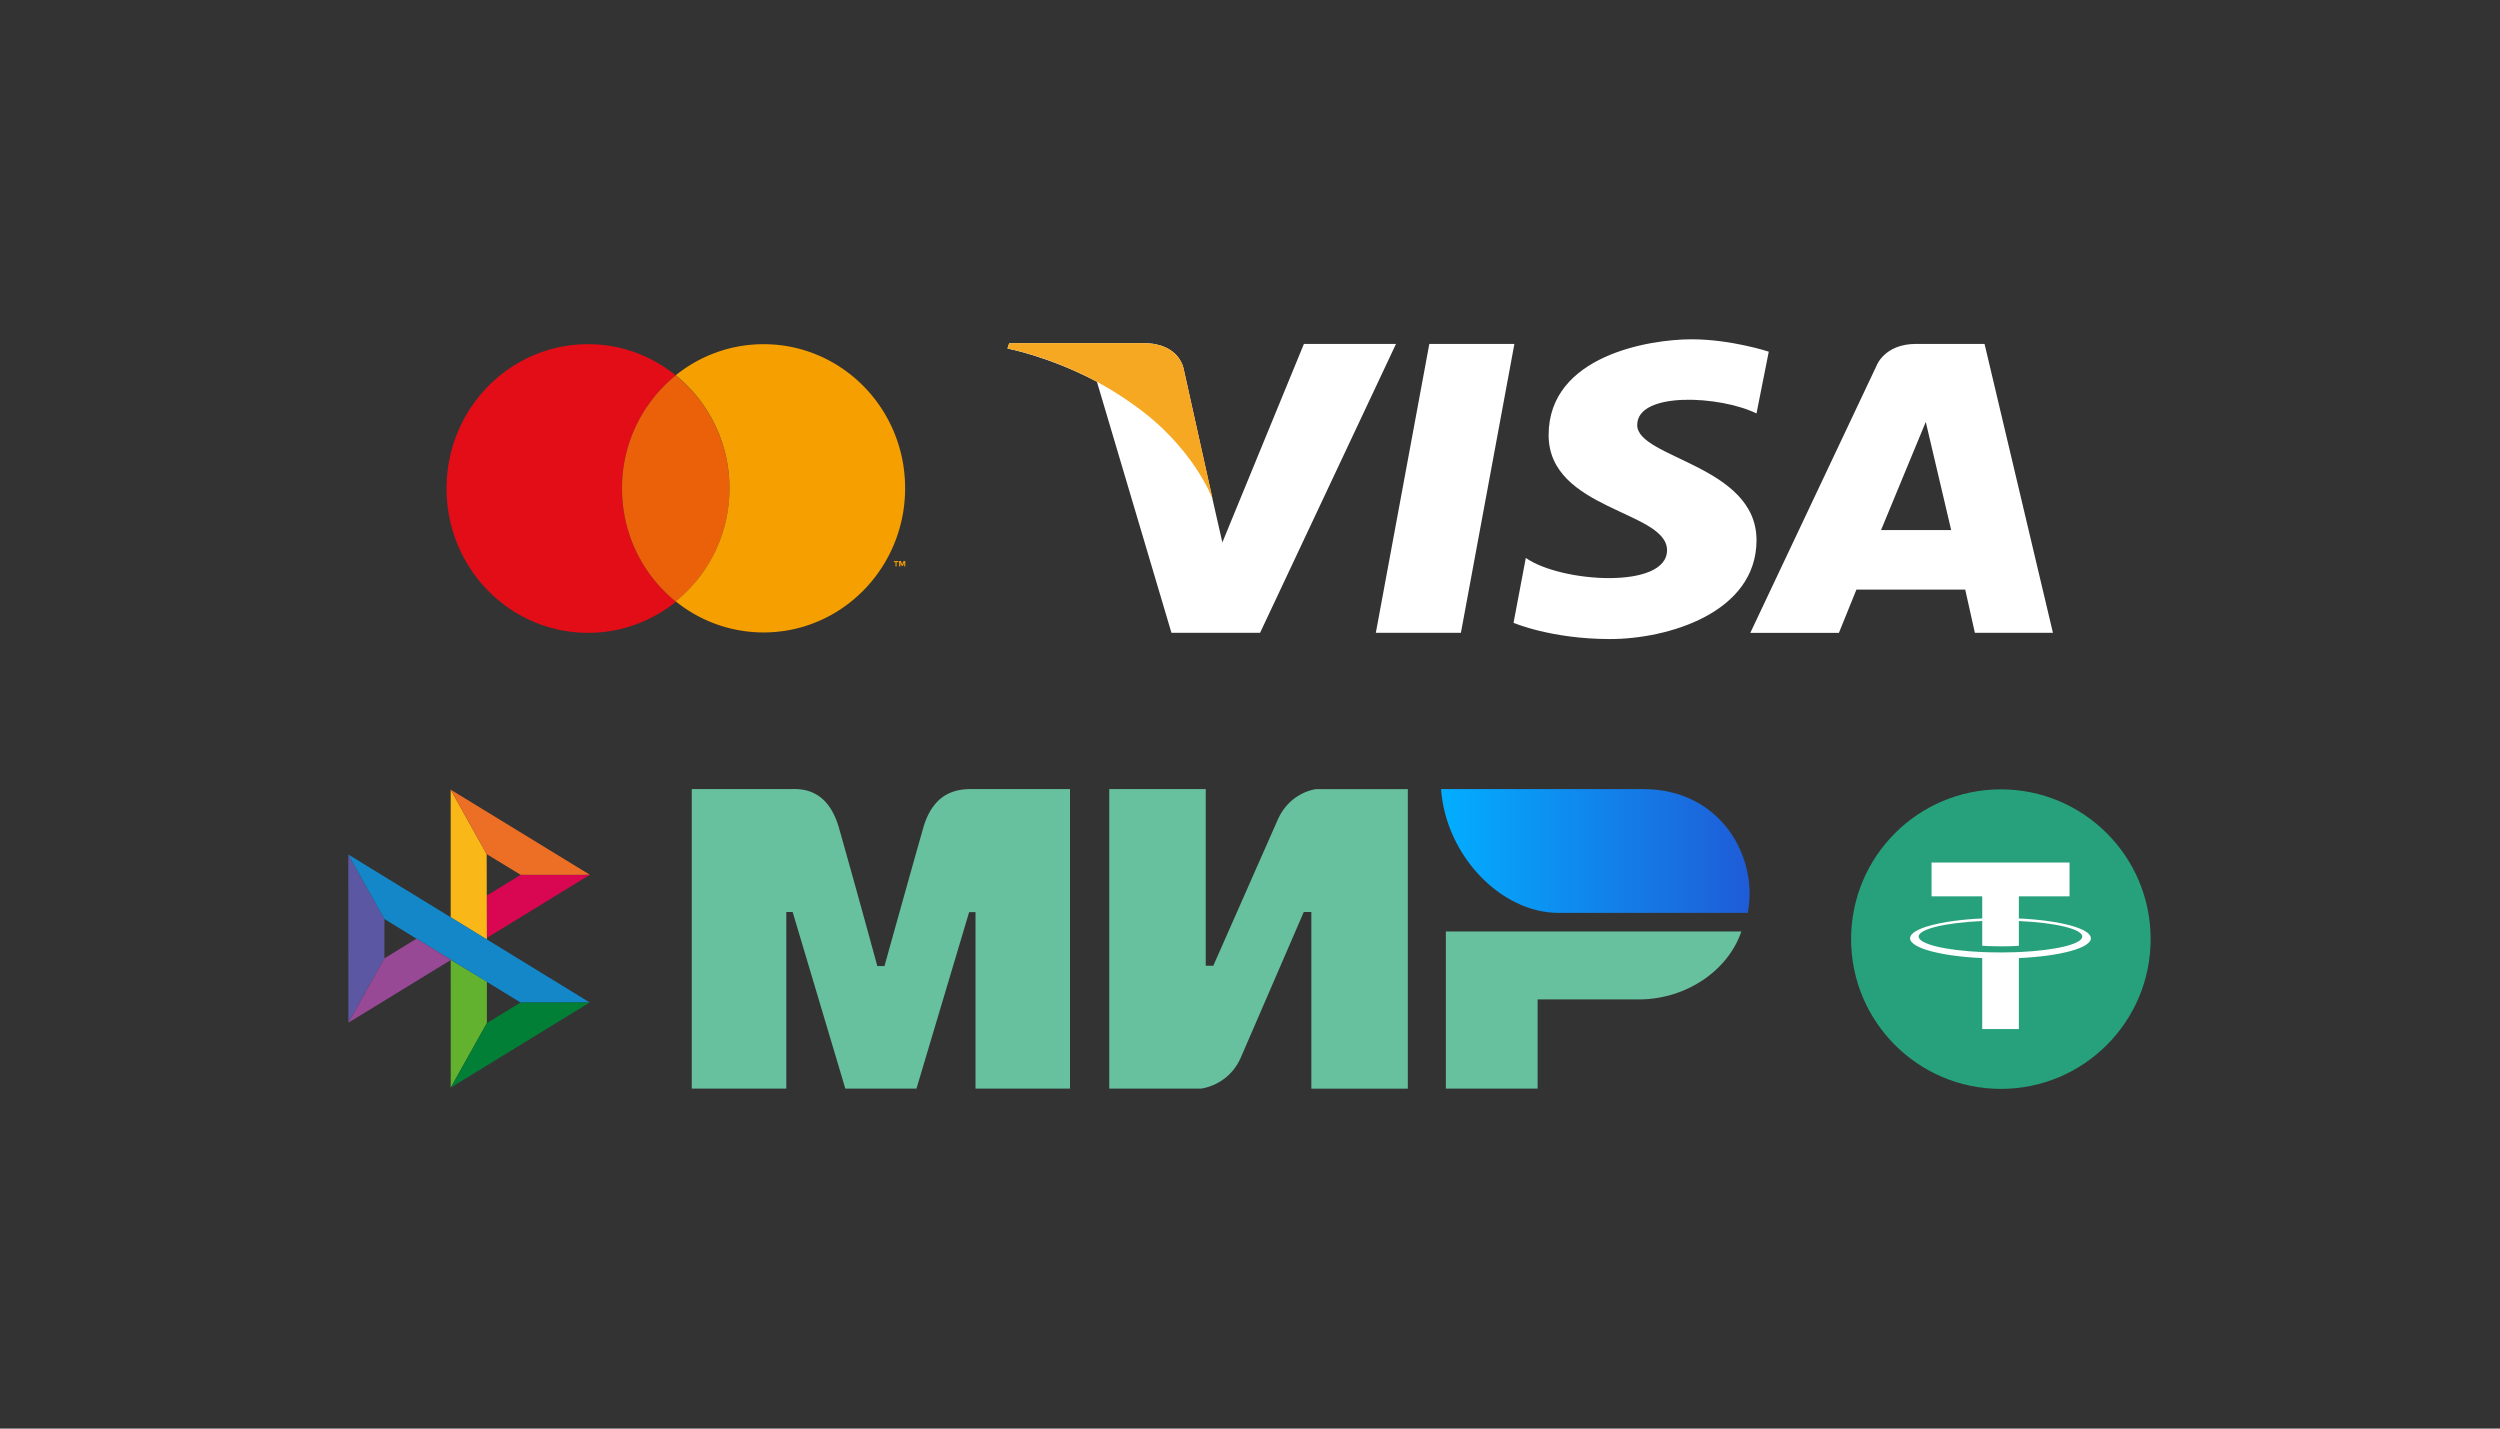 <svg class="refill-window__payment-icon" viewBox="0 0 140 80" fill="none" version="1.1" id="svg25" xml:space="preserve" xmlns:xlink="http://www.w3.org/1999/xlink" xmlns="http://www.w3.org/2000/svg"><rect x="0" y="0" width="140" height="80" fill="#333333" stroke="none"/><defs id="defs25"><clipPath id="clip0_8_3245-6"><path fill="#fff" id="rect13-4" d="M0 0h70v17.539H0z"/></clipPath><clipPath id="clip1"><path fill="#fff" transform="translate(41 4)" d="M0 0h49v14H0z" id="path7-0"/></clipPath><clipPath id="clip0-4"><path fill="#fff" d="M0 0h35v22H0z" id="path8"/></clipPath><clipPath id="clip1-2"><path fill="#fff" transform="translate(41 4)" d="M0 0h49v14H0z" id="path9"/></clipPath><clipPath id="clip0"><path fill="#fff" d="M0 0h35v22H0z" id="path6-1"/></clipPath><clipPath id="clip0_8_3245"><path fill="#fff" id="rect13" d="M0 0h70v17.539H0z"/></clipPath><clipPath id="clip0-5"><path fill="#fff" d="M0 0h35v22H0z" id="path6-1-7"/></clipPath><clipPath id="clip1-9"><path fill="#fff" transform="translate(41 4)" d="M0 0h49v14H0z" id="path7-0-8"/></clipPath><clipPath id="clip0-4-1"><path fill="#fff" d="M0 0h35v22H0z" id="path8-1"/></clipPath><clipPath id="clip1-2-7"><path fill="#fff" transform="translate(41 4)" d="M0 0h49v14H0z" id="path9-2"/></clipPath><linearGradient id="paint0_linear_2654_286127" x1="39.666" y1="46.82" x2="39.666" y2="69.82" gradientUnits="userSpaceOnUse" gradientTransform="translate(7.036 -72.853)"><stop stop-color="#111D2E" id="stop19"/><stop offset=".212" stop-color="#051839" id="stop20"/><stop offset=".407" stop-color="#0A1B48" id="stop21"/><stop offset=".581" stop-color="#132E62" id="stop22"/><stop offset=".738" stop-color="#144B7E" id="stop23"/><stop offset=".873" stop-color="#136497" id="stop24"/><stop offset="1" stop-color="#1387B8" id="stop25"/></linearGradient><linearGradient id="paint0_linear" x1="70.407" y1="34.012" x2="54.75" y2="34.012" gradientUnits="userSpaceOnUse"><stop stop-color="#1F5CD7" id="stop9"/><stop offset="1" stop-color="#02AEFF" id="stop10"/></linearGradient><linearGradient xlink:href="#paint0_linear" id="linearGradient32" gradientUnits="userSpaceOnUse" x1="70.407" y1="34.012" x2="54.75" y2="34.012"/></defs><g style="fill:none" id="g25" transform="translate(25.02 17.37)"><g id="g2" transform="translate(0 .596)"><g id="g10" transform="matrix(1.049 0 0 1.049 -2.223 -2.576)"><g id="g18"><g id="g1" transform="matrix(1.14 0 0 1.14 -16.027 -.481)"><g id="g9" transform="translate(-7.367)"><g id="g3" transform="translate(23.274 3.67) scale(.614)"><path d="M13.383 11.007c0-3.5 1.605-6.604 4.096-8.622A10.562 10.562 0 0 0 10.795 0C4.83 0 0 4.925 0 11.007s4.83 11.007 10.795 11.007c2.532 0 4.857-.889 6.698-2.37a11.102 11.102 0 0 1-4.11-8.637z" fill="#e30d17" id="path1-4"/><path d="M13.383 11.007c0 3.5 1.605 6.604 4.096 8.622a11.062 11.062 0 0 0 4.097-8.622c0-3.5-1.606-6.604-4.097-8.622a11.04 11.04 0 0 0-4.096 8.622z" fill="#eb610a" id="path2-4"/><path d="M34.239 16.948v-.325h-.125v-.084h.346v.084h-.138v.325zm.664 0v-.282l-.097.24h-.097l-.097-.24v.282h-.096v-.41h.138l.097.269.097-.268h.138v.41zM24.178 0c-2.533 0-4.858.889-6.698 2.37a11.062 11.062 0 0 1 4.096 8.623c0 3.5-1.605 6.604-4.096 8.622a10.641 10.641 0 0 0 6.698 2.37c5.965 0 10.795-4.924 10.795-11.006S30.129 0 24.178 0z" fill="#f69f00" id="path3-3"/></g><g id="g5" transform="translate(8.54 -.596)"><path d="M62.234 17.783H58.25l2.505-13.53h3.984zm-7.351-13.53-3.82 9.297-.452-1.99-1.355-6.113s-.165-1.23-1.89-1.23h-6.284L41 4.47s1.93.362 4.19 1.556l3.49 11.757h4.149l6.366-13.53zm31.42 13.53h3.655l-3.203-13.53H83.55c-1.479 0-1.848 1.013-1.848 1.013l-5.915 12.517h4.149l.82-2.026h5.094zm-4.395-4.812 2.095-5.064 1.19 5.064zM76.076 7.51l.575-2.894s-1.766-.579-3.614-.579c-1.972 0-6.695.76-6.695 4.486 0 3.509 5.545 3.545 5.545 5.39 0 1.845-4.97 1.52-6.613.362l-.575 3.039s1.766.76 4.518.76c2.711 0 6.86-1.23 6.86-4.631 0-3.51-5.587-3.835-5.587-5.39 0-1.592 3.902-1.375 5.586-.543z" fill="#fff" id="path4-1"/><path d="m50.611 11.524-1.355-6.077s-.165-1.23-1.89-1.23h-6.284L41 4.47s3.04.543 5.915 2.64c2.793 1.954 3.696 4.414 3.696 4.414z" fill="#f7a823" id="path5-6"/></g></g></g><g id="g27" transform="matrix(1.052 0 0 1.052 -.871 -4.17)"><g id="g8" transform="translate(-1.29)"><g id="g17" transform="translate(-.01)"><g id="g4" transform="translate(-.153)" fill-rule="evenodd" clip-rule="evenodd"><path d="M21.692 30.06c.48-.002 1.904-.135 2.508 1.98a783.05 783.05 0 0 1 1.943 7.003h.362c.954-3.42 1.609-5.754 1.965-7.003.61-2.137 2.135-1.979 2.745-1.979h4.706v15.2h-4.796v-8.958h-.322l-2.674 8.958H24.52l-2.674-8.964h-.322v8.964h-4.797v-15.2zm21.117.001v8.964h.383l3.253-7.371c.631-1.467 1.977-1.593 1.977-1.593h4.642v15.2h-4.897v-8.964h-.383l-3.189 7.371c-.631 1.46-2.04 1.593-2.04 1.593h-4.642v-15.2zm27.18 7.223c-.682 2.01-2.827 3.45-5.202 3.45H59.65v4.527h-4.656v-7.977z" fill="#67c09e" id="path6-5"/><path d="M65.01 30.061H54.75c.244 3.384 3.051 6.281 5.957 6.281h9.606c.554-2.813-1.354-6.281-5.302-6.281z" fill="url(#paint0_linear)" id="path7-2" style="fill:url(#linearGradient32)"/></g><g style="fill:none" id="g6" transform="translate(-119.608 -144.74)"><g id="g7" transform="matrix(.126 0 0 .126 118.754 174.83)"><path d="m0 26.12 14.532 25.975v15.844L.017 93.863z" fill="#5b57a2" id="path4"/><path d="m55.797 42.643 13.617-8.346 27.868-.026-41.485 25.414z" fill="#d90751" id="path5"/><path d="m55.72 25.967.077 34.39-14.566-8.95V0l14.49 25.967z" fill="#fab718" id="path6"/><path d="m97.282 34.271-27.869.026-13.693-8.33L41.231 0l56.05 34.271z" fill="#ed6f26" id="path7"/><path d="M55.797 94.007V77.322l-14.566-8.78.008 51.458z" fill="#63b22f" id="path8-3"/><path d="M69.38 85.737 14.531 52.095 0 26.12l97.223 59.583-27.844.034z" fill="#1487c9" id="path9-8"/><path d="m41.24 120 14.556-25.993 13.583-8.27 27.843-.034z" fill="#017f36" id="path10"/><path d="m.017 93.863 41.333-25.32-13.896-8.526-12.922 7.922z" fill="#984995" id="path11"/></g></g><g fill="none" fill-rule="evenodd" id="g1-8" transform="matrix(.475 0 0 .475 75.405 30.074)"><circle cx="16" cy="16" r="16" fill="#26a17b" id="circle1"/><path fill="#fff" d="M17.922 17.383v-.002c-.11.008-.677.042-1.942.042-1.01 0-1.721-.03-1.971-.042v.003c-3.888-.171-6.79-.848-6.79-1.658 0-.809 2.902-1.486 6.79-1.66v2.644c.254.018.982.061 1.988.061 1.207 0 1.812-.05 1.925-.06v-2.643c3.88.173 6.775.85 6.775 1.658 0 .81-2.895 1.485-6.775 1.657m0-3.59v-2.366h5.414V7.819H8.595v3.608h5.414v2.365c-4.4.202-7.709 1.074-7.709 2.118 0 1.044 3.309 1.915 7.709 2.118v7.582h3.913v-7.584c4.393-.202 7.694-1.073 7.694-2.116 0-1.043-3.301-1.914-7.694-2.117" id="path1"/></g></g></g></g></g></g></g></g><style id="style1"></style></svg>